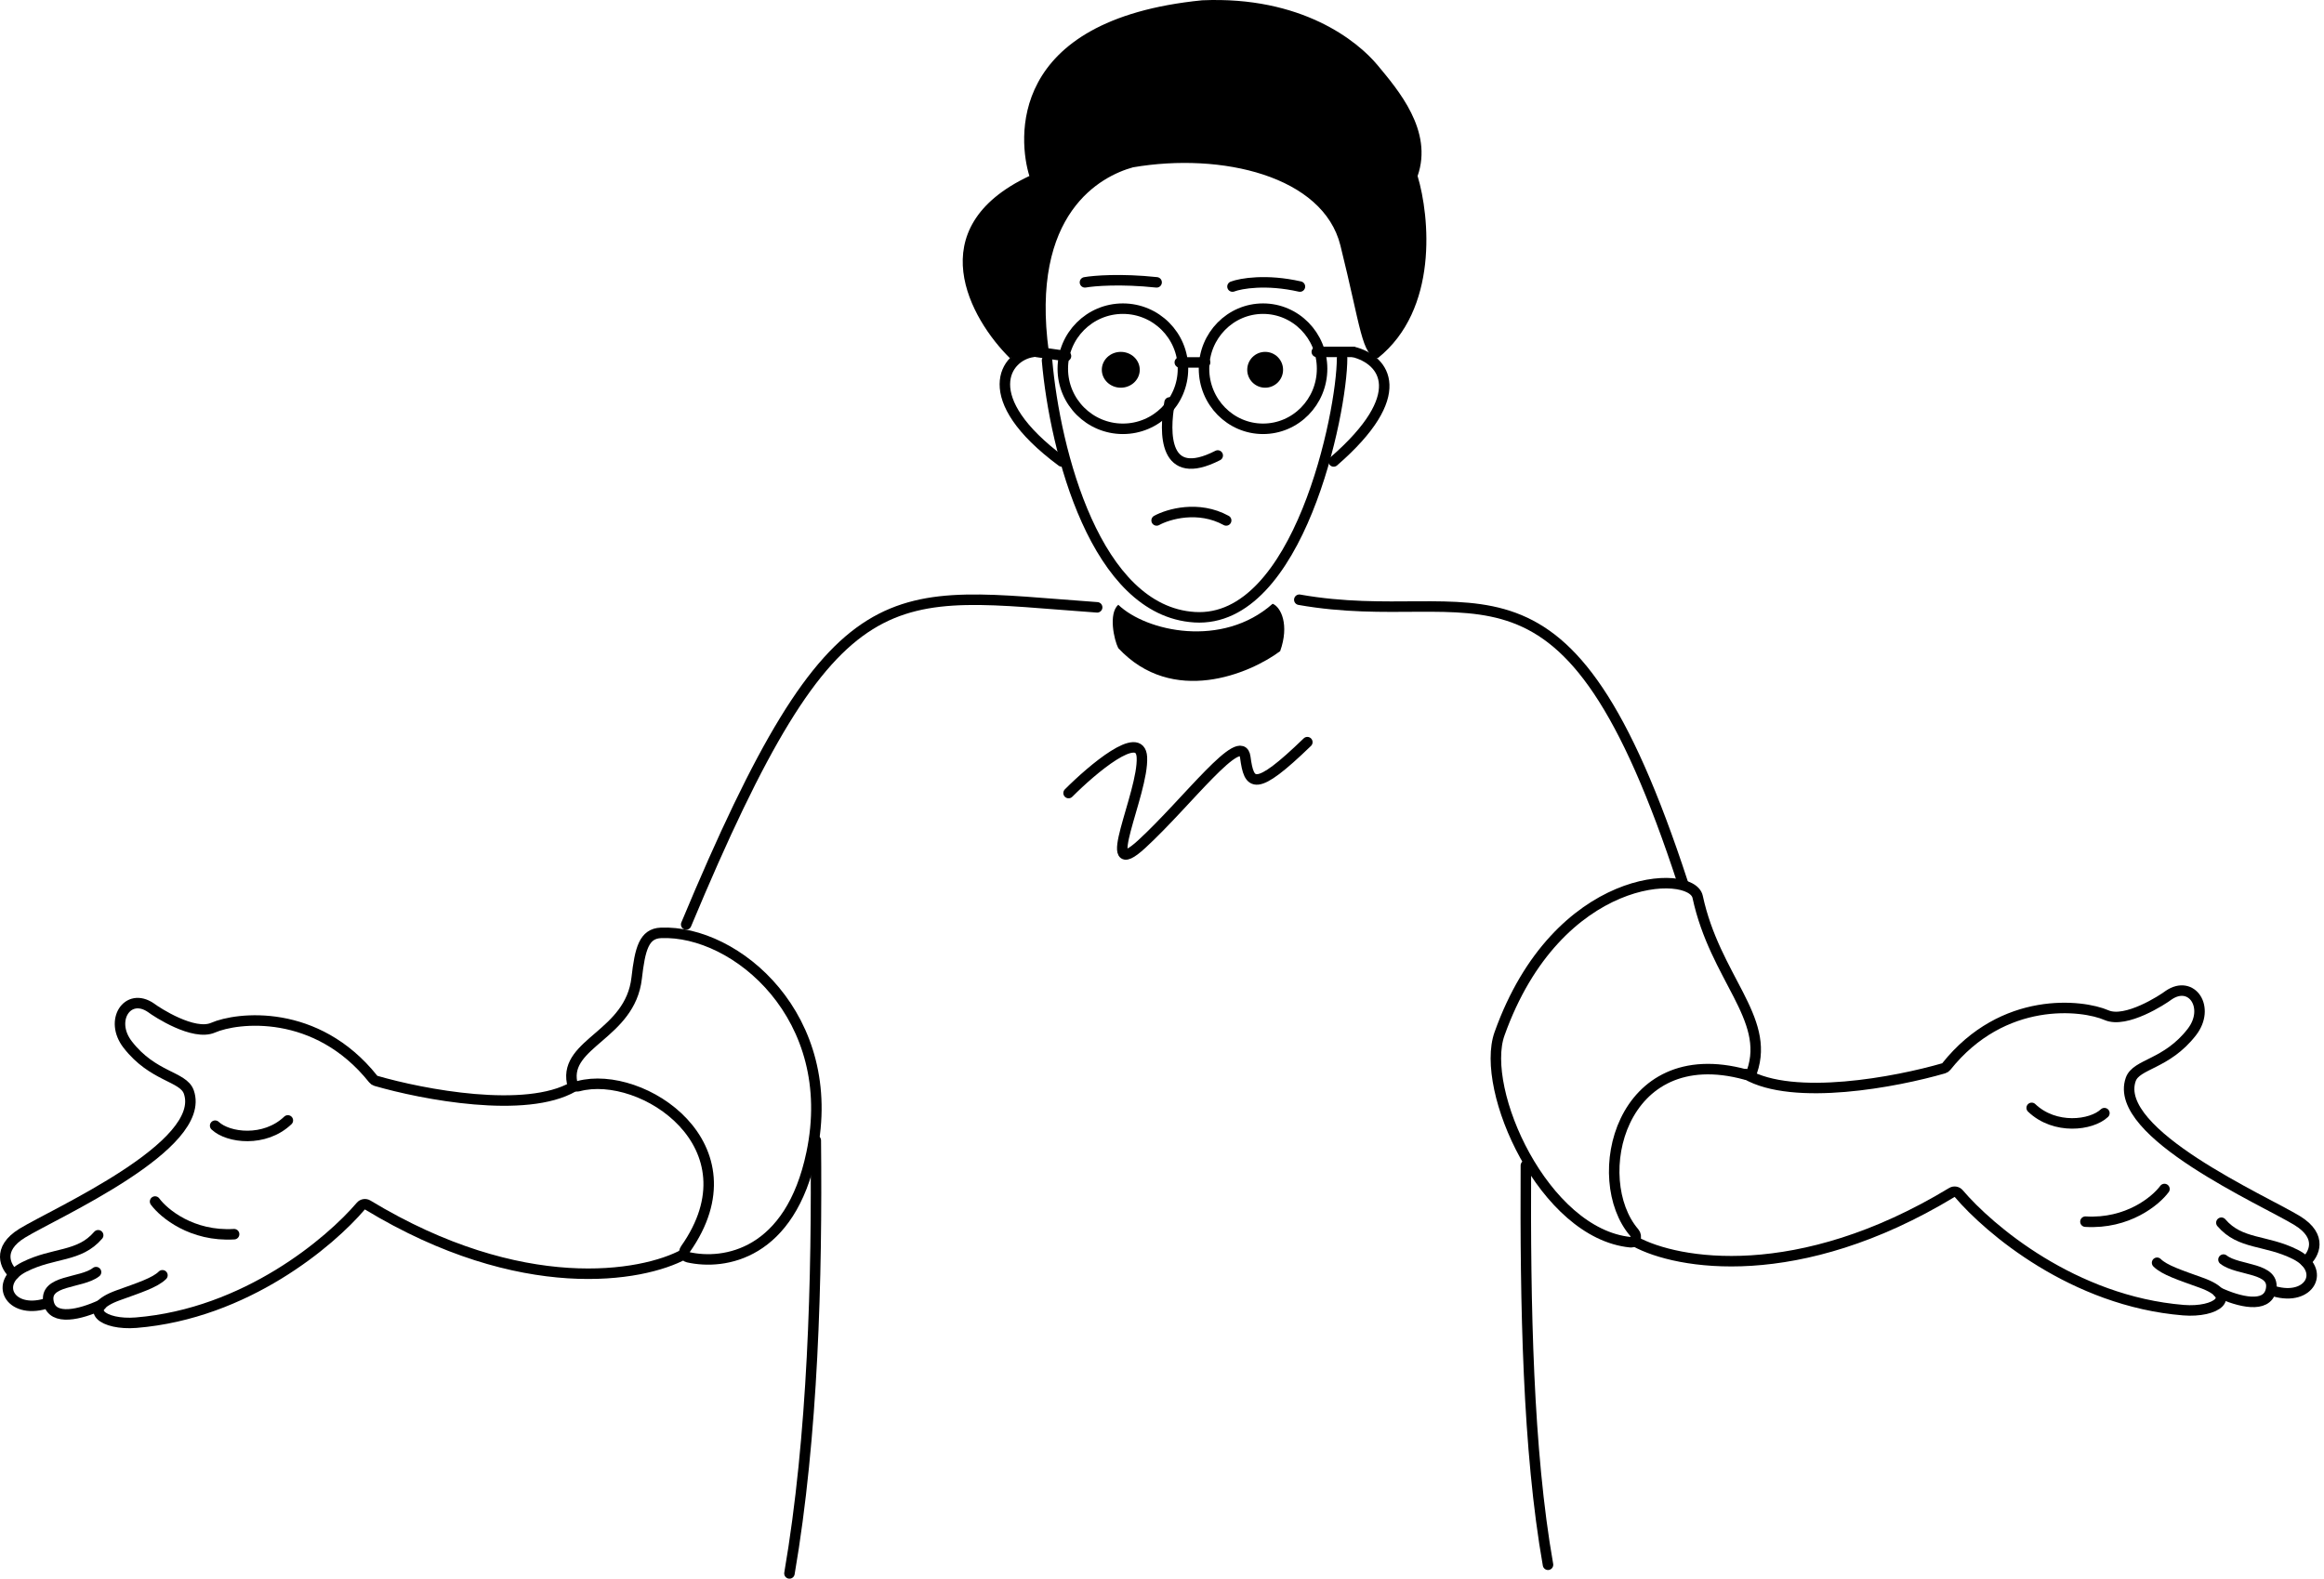 <svg width="443" height="301" viewBox="0 0 443 301" fill="none" xmlns="http://www.w3.org/2000/svg">
<path d="M203.693 151.21C208.232 146.656 217.382 138.914 217.669 144.379C218.027 151.21 209.069 168.827 217.669 160.917C226.269 153.008 236.662 138.987 237.378 144.379C238.095 149.772 239.17 151.21 249.204 141.503" stroke="black" stroke-width="2" stroke-linecap="round"/>
<path d="M29.56 229.092C31.233 231.368 36.59 235.801 44.625 235.319" stroke="black" stroke-width="2" stroke-linecap="round"/>
<path d="M130.397 239.136C122.497 243.451 99.459 247.542 70.093 229.758C69.662 229.497 69.097 229.587 68.771 229.971C63.002 236.752 46.913 250.484 25.944 252.192C19.716 252.7 15.297 249.581 22.529 246.97C26.546 245.519 29.559 244.559 30.965 243.153" stroke="black" stroke-width="2" stroke-linecap="round"/>
<path d="M19.315 248.778C15.297 250.653 10.075 251.911 9.271 248.376C8.267 243.957 15.498 244.76 18.31 242.551" stroke="black" stroke-width="2" stroke-linecap="round"/>
<path d="M8.669 248.576C1.84 250.585 -1.33 244.537 4.652 241.546C10.276 238.733 15.097 239.738 18.713 235.52" stroke="black" stroke-width="2" stroke-linecap="round"/>
<path d="M2.643 242.952C1.103 241.613 -0.732 238.171 4.25 235.118C10.477 231.301 39.603 218.446 35.988 208.201C34.924 205.188 29.158 205.39 24.337 199.162C20.756 194.537 24.337 189.119 28.756 192.132C29.895 193.002 36.912 197.555 40.608 195.948C45.199 193.952 60.306 192.154 71.14 205.737C71.27 205.9 71.442 206.022 71.641 206.08C80.624 208.689 100.249 212.441 109.306 207.197" stroke="black" stroke-width="2" stroke-linecap="round"/>
<path d="M41.01 214.629C43.487 216.973 50.451 217.843 54.87 213.625" stroke="black" stroke-width="2" stroke-linecap="round"/>
<path d="M412.59 226.703C410.916 228.98 405.559 233.412 397.524 232.93" stroke="black" stroke-width="2" stroke-linecap="round"/>
<path d="M311.751 236.747C319.651 241.062 342.689 245.153 372.055 227.369C372.487 227.108 373.051 227.198 373.378 227.582C379.146 234.363 395.236 248.095 416.205 249.804C422.432 250.311 426.851 247.192 419.62 244.581C415.602 243.13 412.589 242.171 411.183 240.764" stroke="black" stroke-width="2" stroke-linecap="round"/>
<path d="M422.835 246.389C426.852 248.264 432.075 249.523 432.878 245.987C433.883 241.568 426.651 242.372 423.839 240.162" stroke="black" stroke-width="2" stroke-linecap="round"/>
<path d="M433.48 246.188C440.31 248.196 443.479 242.148 437.498 239.157C431.873 236.345 427.052 237.349 423.437 233.131" stroke="black" stroke-width="2" stroke-linecap="round"/>
<path d="M439.507 240.562C441.047 239.223 442.881 235.782 437.9 232.728C431.673 228.912 402.546 216.056 406.162 205.811C407.225 202.799 412.991 203 417.812 196.773C421.393 192.147 417.812 186.729 413.393 189.742C412.255 190.613 405.238 195.166 401.542 193.559C396.95 191.562 381.843 189.764 371.009 203.348C370.88 203.511 370.708 203.632 370.508 203.69C361.525 206.3 341.901 210.051 332.843 204.808" stroke="black" stroke-width="2" stroke-linecap="round"/>
<path d="M401.14 212.24C398.662 214.583 391.699 215.454 387.279 211.235" stroke="black" stroke-width="2" stroke-linecap="round"/>
<path d="M199.583 68.712C201.099 86.004 208.86 116.501 227.705 117.683C247.556 118.928 255.827 78.672 255.827 68.297" stroke="black" stroke-width="2" stroke-linecap="round"/>
<path d="M203.198 67.895L197.574 67.092" stroke="black" stroke-width="2" stroke-linecap="round"/>
<path d="M257.959 67.092C264.051 68.624 268.842 75.281 254.22 87.983" stroke="black" stroke-width="2" stroke-linecap="round"/>
<path d="M196.945 67.092C191.635 67.788 186.046 75.866 202.395 87.983" stroke="black" stroke-width="2" stroke-linecap="round"/>
<ellipse cx="213.644" cy="70.507" rx="3.616" ry="3.415" fill="black"/>
<circle cx="241.163" cy="70.507" r="3.415" fill="black"/>
<circle cx="214.045" cy="70.305" r="11.454" stroke="black" stroke-width="2"/>
<path d="M252.015 70.305C252.015 76.646 246.961 81.759 240.762 81.759C234.562 81.759 229.508 76.646 229.508 70.305C229.508 63.963 234.562 58.851 240.762 58.851C246.961 58.851 252.015 63.963 252.015 70.305Z" stroke="black" stroke-width="2"/>
<path d="M224.893 69.1H229.714" stroke="black" stroke-width="2" stroke-linecap="round"/>
<path d="M222.942 76.733C221.898 82.525 221.782 92.141 232.124 86.846" stroke="black" stroke-width="2" stroke-linecap="round"/>
<path d="M220.474 99.231C222.684 98.018 228.429 96.32 233.732 99.231" stroke="black" stroke-width="2" stroke-linecap="round"/>
<path d="M251.007 67.092H257.836" stroke="black" stroke-width="2" stroke-linecap="round"/>
<path d="M196.22 33.556C175.14 43.482 184.966 60.852 192.514 68.297C193.832 67.304 198.004 67.056 199.925 67.056C196.302 40.587 209.943 33.556 215.982 31.901C232.862 29.006 252.212 33.556 255.506 46.791C259.441 62.6 259.564 67.883 262.623 68.297C274.245 59.032 272.531 41.276 270.222 33.556C273.235 24.933 266.505 17.151 262.623 12.463C258.741 7.776 248.095 -0.771 229.157 0.056C191.691 3.778 194.161 26.939 196.22 33.556Z" fill="black"/>
<path d="M206.814 53.834C208.521 53.531 213.644 53.107 220.473 53.834" stroke="black" stroke-width="2" stroke-linecap="round"/>
<path d="M234.937 54.638C236.544 54.031 241.364 53.182 247.792 54.638" stroke="black" stroke-width="2" stroke-linecap="round"/>
<path d="M209.14 115.8C169.367 112.988 159.565 107.324 130.8 176.263" stroke="black" stroke-width="2" stroke-linecap="round"/>
<path d="M247.674 114.35C281.822 120.375 298.294 99.485 320.791 168.384" stroke="black" stroke-width="2" stroke-linecap="round"/>
<path d="M154.703 219.852C150.647 239.234 138.079 241.278 131.153 239.711C130.481 239.559 130.247 238.748 130.644 238.185C144.579 218.428 122.392 203.862 110.287 207.089C109.742 207.234 109.148 206.95 109.041 206.397C107.585 198.845 120.126 197.295 121.359 186.507C122.001 180.882 122.765 178.005 125.979 177.869C140.241 177.267 160.127 193.939 154.703 219.852Z" stroke="black" stroke-width="2" stroke-linecap="round"/>
<path d="M323.604 170.995C326.927 186.439 337.48 194.082 333.97 204.294C333.803 204.78 333.253 205.022 332.758 204.886C308.691 198.277 302.776 224.876 311.523 235.019C312.134 235.728 311.726 236.944 310.795 236.852C294.284 235.213 282.032 207.77 285.84 197.108C296.888 166.174 322.437 165.571 323.604 170.995Z" stroke="black" stroke-width="2" stroke-linecap="round"/>
<path d="M290.862 222.218C290.728 248.8 291.223 276.493 295.08 298.348" stroke="black" stroke-width="2" stroke-linecap="round"/>
<path d="M155.507 217.441C155.775 243.689 154.984 273.806 150.485 300" stroke="black" stroke-width="2" stroke-linecap="round"/>
<path d="M244.025 124.151C245.813 119.134 244.178 115.757 242.592 115.114C233.033 123.606 218.535 120.453 213.164 115.307C211.251 117.005 212.364 122.029 213.164 123.573C223.516 134.688 238.251 128.462 244.025 124.151Z" fill="black"/>
</svg>
